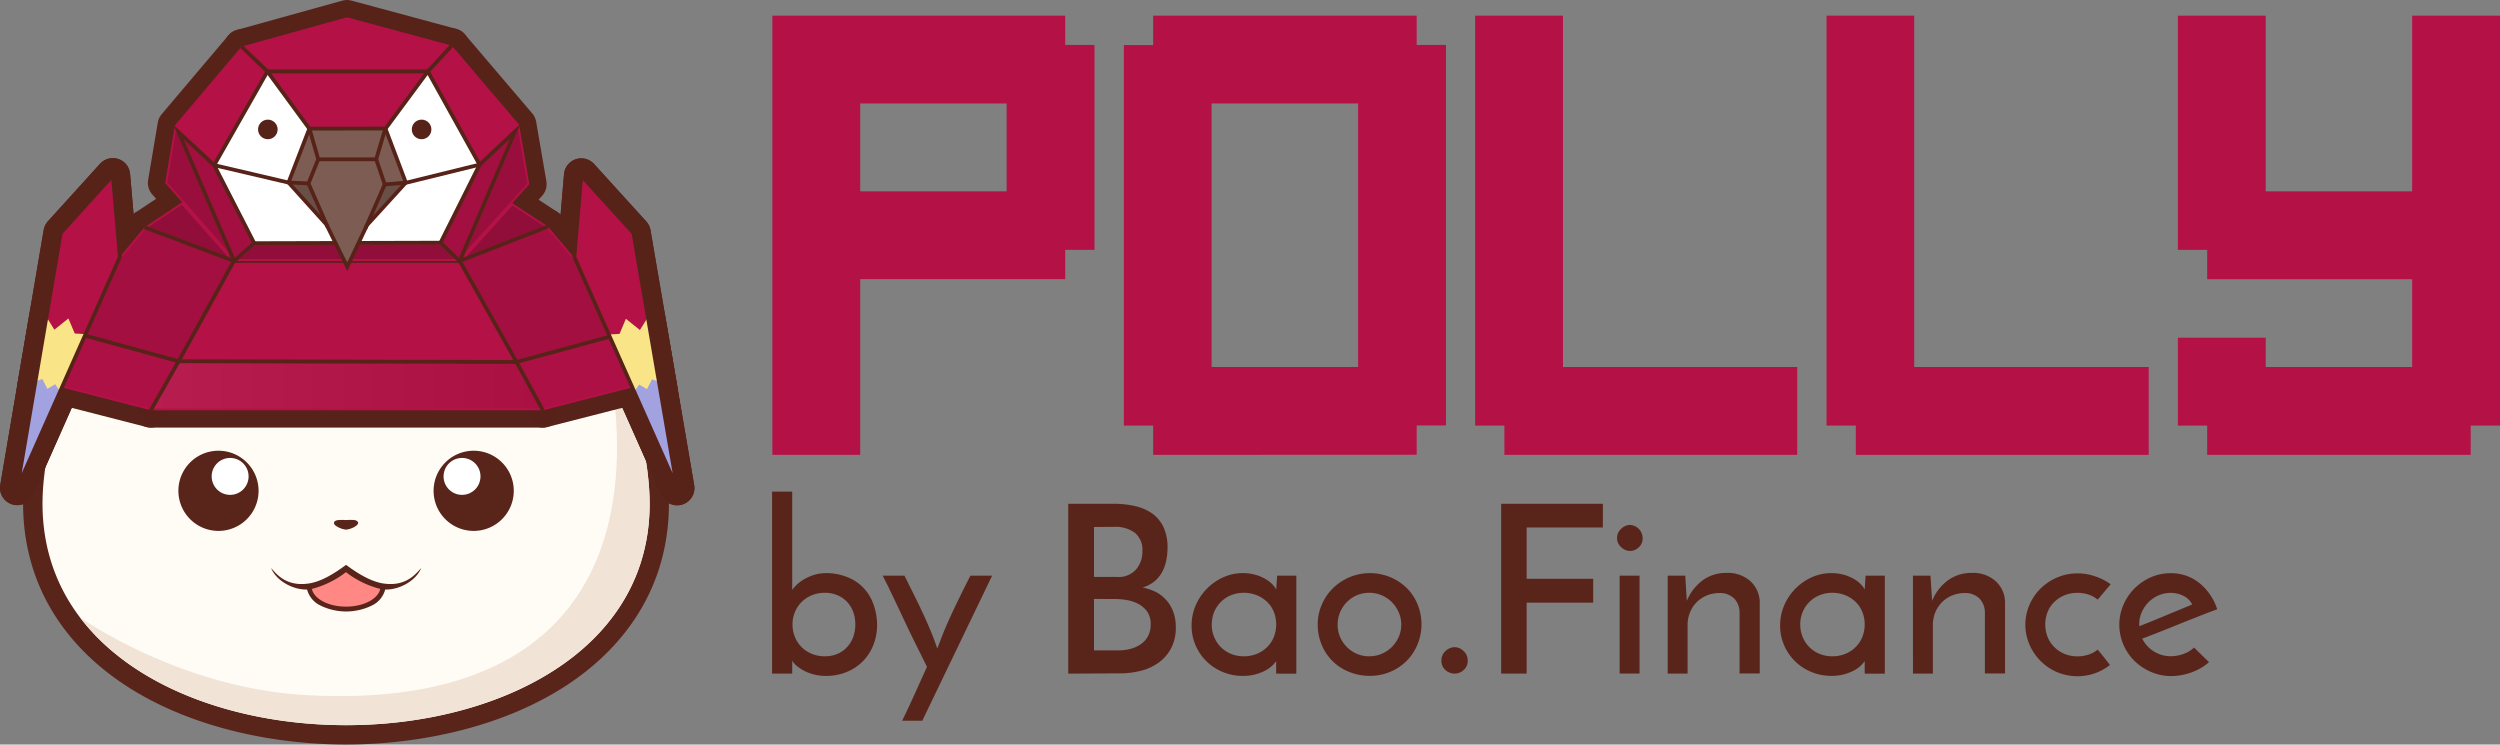 <svg xmlns="http://www.w3.org/2000/svg" xmlns:xlink="http://www.w3.org/1999/xlink" viewBox="0 0 650.39 193.69"><rect x="0" y="0" width="650.39" height="193.69" fill="#808080" stroke="none"/><defs><style>.cls-1{fill:#b41147;}.cls-2,.cls-3{fill:#59251b;}.cls-3,.cls-4,.cls-5,.cls-6,.cls-7{fill-rule:evenodd;}.cls-4{fill:#fffcf5;}.cls-5{fill:#f1e3d6;}.cls-13,.cls-22,.cls-6{fill:#fff;}.cls-7{fill:#ff8884;}.cls-8{fill:#ff4343;}.cls-10,.cls-11,.cls-12,.cls-13,.cls-14,.cls-15,.cls-16,.cls-17,.cls-18,.cls-23,.cls-8,.cls-9{stroke:#572319;}.cls-10,.cls-11,.cls-12,.cls-13,.cls-14,.cls-15,.cls-16,.cls-17,.cls-8,.cls-9{stroke-linecap:round;stroke-linejoin:round;stroke-width:9px;}.cls-18,.cls-9{fill:none;}.cls-10,.cls-24,.cls-28{opacity:0.05;}.cls-11,.cls-19{opacity:0.1;}.cls-12,.cls-20{opacity:0.15;}.cls-14,.cls-23{fill:#7d5d53;}.cls-15,.cls-25{fill:#572319;}.cls-16{fill:#fcd73d;}.cls-17{fill:#4946d1;}.cls-18,.cls-23{stroke-miterlimit:10;}.cls-21{opacity:0.2;}.cls-26{fill:#f9e487;}.cls-27{fill:#a2a2e0;}.cls-28{fill:url(#linear-gradient);}</style><linearGradient id="linear-gradient" x1="40.1" y1="100.37" x2="140.38" y2="100.37" gradientUnits="userSpaceOnUse"><stop offset="0" stop-color="#fff"/><stop offset="1"/></linearGradient></defs><g id="Layer_2" data-name="Layer 2"><g id="Layer_1-2" data-name="Layer 1"><path class="cls-1" d="M200.94,118.34V4.07h76.18v7.62h7.62V65h-7.62v7.62H223.79v45.71Zm60.94-68.56V26.92H223.79V49.78Z"/><path class="cls-1" d="M300,118.34v-7.62h-7.62v-99H300V4.07h68.56v7.62h7.62v99h-7.62v7.62Zm53.32-22.86V26.92H315.21V95.48Z"/><path class="cls-1" d="M391.38,118.34v-7.62h-7.61V4.07h22.85V95.48h60.94v22.86Z"/><path class="cls-1" d="M482.8,118.34v-7.62h-7.62V4.07H498V95.48H559v22.86Z"/><path class="cls-1" d="M574.21,118.34v-7.62h-7.62V87.87h22.85v7.61h38.09V72.63H574.21V65h-7.62V4.07h22.85V49.78h38.09V4.07h22.86V110.72h-7.62v7.62Z"/><path class="cls-2" d="M228.18,162.57a14.11,14.11,0,0,1-1,5.3,12.35,12.35,0,0,1-2.75,4.21,12.58,12.58,0,0,1-4.23,2.77,14.21,14.21,0,0,1-5.39,1,12.3,12.3,0,0,1-5.43-1.25,11.38,11.38,0,0,1-2-1.28,5.52,5.52,0,0,1-1.28-1.43q0,.3,0,.63c0,.23,0,.44,0,.64v2.08h-5.24V127.89h5.24v25.6a8.63,8.63,0,0,1,1.31-1.49,10.15,10.15,0,0,1,1.95-1.4,12.66,12.66,0,0,1,2.53-1.07,10.82,10.82,0,0,1,3.11-.43,14.45,14.45,0,0,1,5.33,1,11.59,11.59,0,0,1,6.83,6.91A15.8,15.8,0,0,1,228.18,162.57Zm-5.67-.12a9.53,9.53,0,0,0-.54-3.26,7.43,7.43,0,0,0-4.09-4.33,8.22,8.22,0,0,0-3.29-.64,8.88,8.88,0,0,0-3.38.64,8,8,0,0,0-2.65,1.74,8.15,8.15,0,0,0-2.38,5.85,8.32,8.32,0,0,0,.64,3.29,7.88,7.88,0,0,0,4.39,4.36,8.88,8.88,0,0,0,3.38.64,8.22,8.22,0,0,0,3.29-.64,7.37,7.37,0,0,0,2.5-1.77,7.84,7.84,0,0,0,1.59-2.62A9.49,9.49,0,0,0,222.51,162.45Z"/><path class="cls-2" d="M239.94,187.5H234.7l1.62-3.38c.5-1.08,1-2.18,1.52-3.3s1-2.27,1.56-3.47,1.11-2.49,1.76-3.87c-.93-1.83-1.89-3.75-2.86-5.76s-2-4-2.93-6.06-1.94-4.07-2.89-6.1-1.9-4-2.84-5.79h5.67q2.19,4.33,3.63,7.32t2.37,5.15c.63,1.44,1.14,2.67,1.53,3.68s.72,2,1,2.81l1.07-2.81c.38-1,.89-2.24,1.52-3.68s1.42-3.16,2.38-5.15,2.16-4.43,3.63-7.32h5.66Z"/><path class="cls-2" d="M277.91,175.25V131.06h11.7a25.08,25.08,0,0,1,5.85.64,12.3,12.3,0,0,1,4.45,2,9.22,9.22,0,0,1,2.83,3.54,12.45,12.45,0,0,1,1,5.27,16.92,16.92,0,0,1-.34,3.35,10.54,10.54,0,0,1-1.09,3,8.3,8.3,0,0,1-2,2.41,8.58,8.58,0,0,1-3.07,1.58,13.61,13.61,0,0,1,3.14,1,9.38,9.38,0,0,1,4.75,5.06,11.16,11.16,0,0,1,.76,4.32,11.31,11.31,0,0,1-1.22,5.43,11.05,11.05,0,0,1-3.23,3.72,13.56,13.56,0,0,1-4.63,2.13,22.17,22.17,0,0,1-5.42.67Zm6.7-38.15v13h6a6.1,6.1,0,0,0,4.94-1.95,7.1,7.1,0,0,0,1.65-4.75,5.7,5.7,0,0,0-2-4.82,8.49,8.49,0,0,0-5.28-1.52Zm0,18.71v13.4h6.22a12.74,12.74,0,0,0,3.32-.42,8.35,8.35,0,0,0,2.71-1.25,6,6,0,0,0,1.83-2.1,6.34,6.34,0,0,0,.67-3,5.83,5.83,0,0,0-.79-3.14,6.4,6.4,0,0,0-2.1-2,9.38,9.38,0,0,0-3-1.13,17.83,17.83,0,0,0-3.44-.33Z"/><path class="cls-2" d="M310,162.75a13.21,13.21,0,0,1,1.07-5.27,14.12,14.12,0,0,1,7.13-7.28,12.27,12.27,0,0,1,5.15-1.1,11.74,11.74,0,0,1,3.35.46,11.16,11.16,0,0,1,2.62,1.13,8,8,0,0,1,1.77,1.4,5.21,5.21,0,0,1,.92,1.28l.24-3.6h5v25.48H332V172a7.17,7.17,0,0,1-1,1.15,7.35,7.35,0,0,1-1.74,1.25,12.13,12.13,0,0,1-5.88,1.44,13.44,13.44,0,0,1-5.39-1.07,13,13,0,0,1-7-7A12.69,12.69,0,0,1,310,162.75Zm5.24-.3a8.5,8.5,0,0,0,.64,3.29,8.11,8.11,0,0,0,1.74,2.62,8.22,8.22,0,0,0,2.62,1.74,8.73,8.73,0,0,0,3.35.64,9,9,0,0,0,3.39-.64,8.24,8.24,0,0,0,2.68-1.77,7.9,7.9,0,0,0,1.74-2.62,9,9,0,0,0,0-6.52,7.58,7.58,0,0,0-1.74-2.59,8.5,8.5,0,0,0-2.68-1.74,9,9,0,0,0-3.39-.64,8.73,8.73,0,0,0-3.35.64,8,8,0,0,0-4.36,4.33A8.31,8.31,0,0,0,315.26,162.45Z"/><path class="cls-2" d="M342.81,162.45a12.81,12.81,0,0,1,1.07-5.18,13.46,13.46,0,0,1,2.89-4.24,14.06,14.06,0,0,1,4.3-2.86,13.81,13.81,0,0,1,10.66,0A13.68,13.68,0,0,1,366,153a12.9,12.9,0,0,1,2.8,4.24,13.79,13.79,0,0,1,0,10.36,13.06,13.06,0,0,1-7.07,7.16,13.44,13.44,0,0,1-5.39,1.07,14.19,14.19,0,0,1-5.27-1,12.73,12.73,0,0,1-7.19-7A13.67,13.67,0,0,1,342.81,162.45Zm5.18.06a8.13,8.13,0,0,0,.64,3.2A8.32,8.32,0,0,0,353,170.1a8.16,8.16,0,0,0,3.2.64,8.29,8.29,0,0,0,5.88-2.41,8.73,8.73,0,0,0,1.8-2.62,7.81,7.81,0,0,0,.67-3.2,8.05,8.05,0,0,0-.67-3.23,8.75,8.75,0,0,0-1.8-2.65,8.29,8.29,0,0,0-5.88-2.41,8.16,8.16,0,0,0-3.2.64,8.27,8.27,0,0,0-5,7.65Z"/><path class="cls-2" d="M375,171.84a3.25,3.25,0,0,1,1.06-2.47,3.45,3.45,0,0,1,2.41-1,3.31,3.31,0,0,1,2.29,1,3.26,3.26,0,0,1,1.07,2.47,3.1,3.1,0,0,1-1.07,2.49,3.47,3.47,0,0,1-2.29.92,3.64,3.64,0,0,1-2.41-.92A3.09,3.09,0,0,1,375,171.84Z"/><path class="cls-2" d="M390.53,175.25V131.06H417v6.16H397.17v13.35h17.31v6.21H397.17v18.47Z"/><path class="cls-2" d="M420.69,140a3.16,3.16,0,0,1,1.07-2.43,3.34,3.34,0,0,1,2.29-1,3.45,3.45,0,0,1,3.29,3.41,3.12,3.12,0,0,1-1,2.41,3.28,3.28,0,0,1-2.25.95,3.39,3.39,0,0,1-2.29-.95A3.08,3.08,0,0,1,420.69,140Zm5.85,35.23h-5.18V149.77h5.18Z"/><path class="cls-2" d="M433.86,149.77h4.57q.12,1.89.21,3.45c.06,1,.13,2.06.21,3.08a12.58,12.58,0,0,1,4-5.25,10.24,10.24,0,0,1,6.36-2,8.76,8.76,0,0,1,6.16,2.14,7.56,7.56,0,0,1,2.44,5.48v18.53h-5.25V159.1a5.34,5.34,0,0,0-1.33-3.32,5.28,5.28,0,0,0-3.85-1.5,8.73,8.73,0,0,0-3.35.64,8.22,8.22,0,0,0-2.62,1.74,8,8,0,0,0-1.73,2.62,8.51,8.51,0,0,0-.64,3.35v12.62h-5.18Z"/><path class="cls-2" d="M463.11,162.75a13.2,13.2,0,0,1,1.06-5.27,14.12,14.12,0,0,1,7.13-7.28,12.34,12.34,0,0,1,5.15-1.1,11.87,11.87,0,0,1,3.36.46,11.35,11.35,0,0,1,2.62,1.13,7.68,7.68,0,0,1,1.76,1.4,5.21,5.21,0,0,1,.92,1.28l.24-3.6h5v25.48h-5.24V172a7.17,7.17,0,0,1-1,1.15,7.28,7.28,0,0,1-1.73,1.25,12.7,12.7,0,0,1-2.53,1,12.21,12.21,0,0,1-3.35.43,13.48,13.48,0,0,1-5.4-1.07,13.09,13.09,0,0,1-7-7A12.68,12.68,0,0,1,463.11,162.75Zm5.24-.3a8.32,8.32,0,0,0,.64,3.29,7.8,7.8,0,0,0,1.74,2.62,8.11,8.11,0,0,0,2.62,1.74,8.66,8.66,0,0,0,3.35.64,8.92,8.92,0,0,0,3.38-.64,8.13,8.13,0,0,0,2.68-1.77,7.9,7.9,0,0,0,1.74-2.62,9,9,0,0,0,0-6.52,7.58,7.58,0,0,0-1.74-2.59,8.38,8.38,0,0,0-2.68-1.74,8.92,8.92,0,0,0-3.38-.64,8.66,8.66,0,0,0-3.35.64,8.11,8.11,0,0,0-2.62,1.74,7.87,7.87,0,0,0-1.74,2.59A8.14,8.14,0,0,0,468.35,162.45Z"/><path class="cls-2" d="M497.66,149.77h4.57c.08,1.26.15,2.41.22,3.45s.13,2.06.21,3.08a12.48,12.48,0,0,1,4-5.25,10.29,10.29,0,0,1,6.37-2,8.72,8.72,0,0,1,6.15,2.14,7.48,7.48,0,0,1,2.44,5.48v18.53h-5.24V159.1a5.34,5.34,0,0,0-1.34-3.32,5.24,5.24,0,0,0-3.84-1.5,8.66,8.66,0,0,0-3.35.64,8.11,8.11,0,0,0-2.62,1.74,8.22,8.22,0,0,0-1.74,2.62,8.69,8.69,0,0,0-.64,3.35v12.62h-5.18Z"/><path class="cls-2" d="M545.74,169l1.62,2c.51.63,1,1.29,1.55,2a13.62,13.62,0,0,1-3.83,2.13,13.67,13.67,0,0,1-9.91-.27,13.62,13.62,0,0,1-4.3-2.89,14,14,0,0,1-2.89-4.27,13.07,13.07,0,0,1,0-10.36,13.63,13.63,0,0,1,2.89-4.24,14.06,14.06,0,0,1,4.3-2.86,13.17,13.17,0,0,1,5.27-1.07,13.55,13.55,0,0,1,4.72.8A14.82,14.82,0,0,1,549.1,152l-3.36,4a7.4,7.4,0,0,0-2.37-1.31,9.18,9.18,0,0,0-2.93-.46,8.66,8.66,0,0,0-3.35.64,8.47,8.47,0,0,0-2.65,1.74,7.58,7.58,0,0,0-1.74,2.59,9,9,0,0,0,0,6.52,7.9,7.9,0,0,0,1.74,2.62,8.21,8.21,0,0,0,2.65,1.77,8.66,8.66,0,0,0,3.35.64,8.91,8.91,0,0,0,2.93-.46A7.4,7.4,0,0,0,545.74,169Z"/><path class="cls-2" d="M574.69,172.26a13.64,13.64,0,0,1-4.45,2.62,15.26,15.26,0,0,1-5.36,1,13.14,13.14,0,0,1-5.27-1.07,13.88,13.88,0,0,1-4.3-2.86,13.19,13.19,0,0,1-2.89-4.24,13.07,13.07,0,0,1,0-10.36,13.65,13.65,0,0,1,2.89-4.27,14.07,14.07,0,0,1,4.23-2.89,12.64,12.64,0,0,1,5.15-1.07,11.63,11.63,0,0,1,7.53,2.59,14.39,14.39,0,0,1,4.6,6.8c-1.26.45-2.7,1-4.32,1.64l-5.06,2q-2.62,1.08-5.24,2.11t-4.88,1.89a8.26,8.26,0,0,0,7.44,4.57,9.62,9.62,0,0,0,3.32-.61,7.4,7.4,0,0,0,2.71-1.65Zm-4.39-15A4.85,4.85,0,0,0,568,155a7.53,7.53,0,0,0-3.23-.76,8,8,0,0,0-3.26.67,8.52,8.52,0,0,0-2.6,1.8,8.77,8.77,0,0,0-1.73,2.59,7.35,7.35,0,0,0-.64,3,2,2,0,0,0,0,.42.89.89,0,0,1,0,.19l3.44-1.37,3.69-1.53,3.53-1.46Z"/></g><g id="Layer_2-2" data-name="Layer 2"><g id="Happy"><path class="cls-3" d="M127.17,61.55c26.5,12.33,43.94,33.85,46.61,63.83,1.14,12.72-1.53,25.05-8.68,35.72C149.31,184.68,117,193.69,90,193.69s-59.27-9-75.07-32.59c-7.14-10.67-9.81-23-8.67-35.72C9,95.4,26.4,73.88,52.9,61.55A18.25,18.25,0,0,1,75.81,44.62a18.26,18.26,0,0,1,28.45,0,18.25,18.25,0,0,1,22.91,16.93Z"/><path class="cls-4" d="M122.13,61.51A13.21,13.21,0,0,0,102.2,50.89c-2.27,1.22-5.7,5.58-6.83,8.67a19.58,19.58,0,0,1,5.09-11.62,13.21,13.21,0,0,0-22.59,3c-1.06,2.35-1.14,7.9-.16,11a19.64,19.64,0,0,1-3-12.4A13.21,13.21,0,0,0,57.92,62.25a13.43,13.43,0,0,0,.23,2.47h0c.62,2.5,4,6.91,6.7,8.77a19.4,19.4,0,0,1-9.71-7.43C30,77.7,13.8,97.77,11.3,125.83c-7.48,83.77,165,83.77,157.47,0-2.6-29.17-20-49.71-46.85-61.11-2.18-1.38-7.66-2.24-10.91-1.7A19,19,0,0,1,122.13,61.51Z"/><path class="cls-5" d="M64.85,73.49a19.4,19.4,0,0,1-9.71-7.43c-.91.42-1.8.85-2.69,1.3C55.37,70.83,59.68,72.86,64.85,73.49Z"/><path class="cls-5" d="M77.44,60.9c.08.36.17.71.27,1l-.27-1Zm.27,1C74.26,58,72.38,53.65,72.5,49.11a13.16,13.16,0,0,1,2.2.42A19.64,19.64,0,0,0,77.71,61.93Z"/><path class="cls-5" d="M95.49,59.25l-.12.31.12-.31Zm-.12.31c-.54-5.22.5-9.89,3.28-13.53a13.61,13.61,0,0,1,1.81,1.91A19.58,19.58,0,0,0,95.37,59.56Z"/><path class="cls-5" d="M122.13,61.51a14,14,0,0,0-.49-2.92A19.72,19.72,0,0,0,111,63,19,19,0,0,1,122.13,61.51Z"/><path class="cls-3" d="M90.06,135.3a13.89,13.89,0,0,1,2.22,0c.56.12.9.43.89.76s-.36.64-.92,1a5.81,5.81,0,0,1-2.22.73,5.75,5.75,0,0,1-2.22-.73c-.56-.31-.92-.61-.92-1s.37-.64,1-.75A15,15,0,0,1,90.06,135.3Z"/><path class="cls-3" d="M80.31,151.8c3.1-.46,6.37-2.37,9.72-4.85,3.35,2.48,6.63,4.39,9.73,4.85,6,.89,8.51-2.68,9.81-4-1.39,3.42-5.91,5.72-9.38,5.56l0,.1a6.46,6.46,0,0,1-3.59,4.14,15.21,15.21,0,0,1-13.09,0,6.5,6.5,0,0,1-3.6-4.14l0-.1c-3.46.16-8-2.14-9.37-5.56C71.8,149.12,74.26,152.69,80.31,151.8Z"/><path class="cls-3" d="M82.77,91.26c9.4-4,9.49-16.32,5.28-21.42C88.62,79.41,86.69,86.38,82.77,91.26Z"/><path class="cls-3" d="M92.58,72.8c2.25,8.94,6.43,11.44,11.66,10.5C95.33,77.17,95.35,75.72,92.58,72.8Z"/><path class="cls-3" d="M84.09,72.73c.66,5.5-4.9,11.77-9.25,11.21C78.55,81.89,81.45,77.26,84.09,72.73Z"/><path class="cls-3" d="M56.84,117.26a10.43,10.43,0,1,1-10.43,10.43A10.42,10.42,0,0,1,56.84,117.26Z"/><path class="cls-6" d="M59.87,119.14a4.8,4.8,0,1,1-4.8,4.79A4.79,4.79,0,0,1,59.87,119.14Z"/><path class="cls-7" d="M98.92,153.21c-.55,2.6-4.32,4.61-8.89,4.61s-8.33-2-8.89-4.61A24.42,24.42,0,0,0,90,148.85,24.5,24.5,0,0,0,98.92,153.21Z"/><path class="cls-5" d="M20.91,160.73c35.42,46.53,154.09,34.91,147.86-34.9a69.89,69.89,0,0,0-10.29-31.45c9.64,55.06-14.73,90.23-79.26,86.43C59.56,179.65,38.5,172.22,20.91,160.73Z"/><path class="cls-3" d="M123.23,117.26a10.43,10.43,0,1,0,10.43,10.43A10.43,10.43,0,0,0,123.23,117.26Z"/><path class="cls-6" d="M120.2,119.14a4.8,4.8,0,1,0,4.8,4.79A4.79,4.79,0,0,0,120.2,119.14Z"/></g><polygon class="cls-8" points="39.23 106.74 141.23 106.74 165.42 100.55 165.23 85.79 142.56 58.93 119.71 43.98 100.47 39.02 78.95 39.02 60.09 44.17 37.61 59.12 15.52 85.5 15.14 100.55 39.23 106.74"/><polyline class="cls-9" points="15.52 85.5 46.47 93.98 134.37 94.17 165.23 85.79"/><polyline class="cls-9" points="142.56 58.93 119.61 67.88 60.85 67.88 37.61 59.12"/><polyline class="cls-9" points="60.09 44.17 78.56 48.26 102.18 48.26 119.71 43.98"/><polyline class="cls-9" points="102.18 48.26 119.61 67.88 134.37 94.17 141.23 106.74"/><polyline class="cls-9" points="78.56 48.26 60.85 67.88 46.47 93.98 39.23 106.74"/><polygon class="cls-8" points="60.9 67.91 119.59 67.91 137.71 47.91 135.05 32.43 117.52 11.86 90.27 4.5 62.84 12.12 45.49 32.62 42.97 47.59 60.9 67.91"/><polygon class="cls-10" points="47.53 36.04 61.03 67.43 65.92 63.15 55.42 42.82 47.53 36.04"/><polyline class="cls-10" points="114.88 62.95 125.14 42.46 133.2 35.18 119.87 67.34 114.88 62.95"/><polygon class="cls-11" points="134.77 33.7 137.17 47.76 121.21 65.37 134.77 33.7"/><polygon class="cls-11" points="45.75 34.06 43.5 47.44 59.19 65.22 45.75 34.06"/><polygon class="cls-12" points="66.33 63.8 114.39 63.67 118.28 67.38 62.22 67.4 66.33 63.8"/><polygon class="cls-13" points="55.81 42.89 69.57 18.59 80.87 34.18 75.03 47.58 55.81 42.89"/><polyline class="cls-13" points="55.81 42.89 66.14 63.29 114.58 63.17 124.72 42.87 111.28 18.61 99.75 34.13"/><polyline class="cls-9" points="69.57 18.59 111.31 18.59 117.52 11.86"/><line class="cls-9" x1="66.14" y1="63.27" x2="114.61" y2="63.14"/><polyline class="cls-9" points="69.57 18.59 80.91 34.07 75.24 47.54 55.72 42.96 66.14 63.27 60.9 67.91 46.42 34.34 55.72 42.96 69.57 18.59 62.84 12.12"/><polyline class="cls-9" points="99.78 34.17 111.31 18.59 124.77 42.84 134.03 34.15 119.59 67.91 114.61 63.15 124.77 42.84"/><line class="cls-9" x1="105.24" y1="47.64" x2="124.77" y2="42.83"/><line class="cls-9" x1="99.73" y1="34.08" x2="105.24" y2="47.79"/><polygon class="cls-14" points="80.48 33.46 100.27 33.44 105.58 47.5 95.45 58.61 90.34 69.41 84.95 58.45 75.06 47.48 80.48 33.46"/><polyline class="cls-11" points="100.47 47.83 97.08 56.08 104.32 48.13 100.47 47.83"/><polyline class="cls-11" points="80.09 47.73 83.29 55.86 76.24 48.03 80.09 47.73"/><polygon class="cls-12" points="38.71 58.99 59.19 66.72 47.31 53.27 38.71 58.99"/><polygon class="cls-12" points="141.47 58.81 121.41 66.64 133.33 53.48 141.47 58.81"/><polygon class="cls-10" points="16.68 100.43 38.98 106.16 45.71 94.29 22.1 87.82 16.68 100.43"/><polygon class="cls-10" points="141.48 106.16 163.8 100.44 158.34 88.18 135.12 94.48 141.48 106.16"/><polygon class="cls-10" points="37.77 59.71 60.12 68.15 46.22 93.39 22.79 86.97 31.66 67.01 37.77 59.71"/><polygon class="cls-10" points="142.41 59.53 120.34 68.14 134.62 93.57 157.92 87.25 149.11 67.48 142.41 59.53"/><polyline class="cls-9" points="80.51 33.48 82.79 41.44 97.87 41.44 100.21 33.51"/><polyline class="cls-9" points="97.87 41.44 100.09 47.98 105.54 47.52"/><line class="cls-9" x1="100.09" y1="47.98" x2="95.07" y2="59.41"/><polyline class="cls-9" points="85.22 59.02 80.25 47.72 75.11 47.48"/><line class="cls-9" x1="80.25" y1="47.72" x2="82.79" y2="41.44"/><circle class="cls-15" cx="69.68" cy="33.67" r="2.55"/><circle class="cls-15" cx="109.68" cy="33.67" r="2.55"/><polygon class="cls-8" points="29.36 45.63 31.2 66.82 4.5 126.92 15.8 60.59 29.36 45.63"/><polyline class="cls-16" points="12.07 82.44 14.15 85.77 17.79 82.84 19.45 86.76 22.36 86.93 15.53 102.21 8.91 100.83 12.07 82.44"/><polygon class="cls-17" points="9.24 99.22 11.02 98.59 12.33 101.15 14.36 99.96 15.53 101.68 4.71 126.44 9.24 99.22"/><polygon class="cls-9" points="29.36 45.63 31.2 66.82 4.5 126.92 15.8 60.59 29.36 45.63"/><polygon class="cls-8" points="151.22 45.69 149.41 66.88 176.16 126.96 164.8 60.64 151.22 45.69"/><polyline class="cls-16" points="168.56 82.53 166.47 85.86 162.83 82.94 161.18 86.86 158.27 87.03 165.11 102.3 171.73 100.92 168.56 82.53"/><polygon class="cls-17" points="171.39 99.31 169.62 98.68 168.31 101.24 166.28 100.05 165.11 101.78 175.95 126.53 171.39 99.31"/><polygon class="cls-9" points="151.22 45.69 149.41 66.88 176.16 126.96 164.8 60.64 151.22 45.69"/><polygon class="cls-10" points="46.75 94.49 134.05 94.68 140.38 106.25 40.1 106.23 46.75 94.49"/><polygon class="cls-1" points="39.23 106.74 141.23 106.74 165.42 100.55 165.23 85.79 142.56 58.93 119.71 43.98 100.47 39.02 78.95 39.02 60.09 44.17 37.61 59.12 15.52 85.5 15.14 100.55 39.23 106.74"/><polyline class="cls-18" points="15.52 85.5 46.47 93.98 134.37 94.17 165.23 85.79"/><polyline class="cls-18" points="142.56 58.93 119.61 67.88 60.85 67.88 37.61 59.12"/><polyline class="cls-18" points="60.09 44.17 78.56 48.26 102.18 48.26 119.71 43.98"/><polyline class="cls-18" points="102.18 48.26 119.61 67.88 134.37 94.17 141.23 106.74"/><polyline class="cls-18" points="78.56 48.26 60.85 67.88 46.47 93.98 39.23 106.74"/><polygon class="cls-1" points="60.9 67.91 119.59 67.91 137.71 47.91 135.05 32.43 117.52 11.86 90.27 4.5 62.84 12.12 45.49 32.62 42.97 47.59 60.9 67.91"/><polygon class="cls-19" points="47.53 36.04 61.03 67.43 65.92 63.15 55.42 42.82 47.53 36.04"/><polyline class="cls-19" points="114.88 62.95 125.14 42.46 133.2 35.18 119.87 67.34 114.88 62.95"/><polygon class="cls-20" points="134.77 33.7 137.17 47.76 121.21 65.37 134.77 33.7"/><polygon class="cls-20" points="45.75 34.06 43.5 47.44 59.19 65.22 45.75 34.06"/><polygon class="cls-21" points="66.33 63.8 114.39 63.67 118.28 67.38 62.22 67.4 66.33 63.8"/><polygon class="cls-22" points="55.81 42.89 69.57 18.59 80.87 34.18 75.03 47.58 55.81 42.89"/><polyline class="cls-22" points="55.81 42.89 66.14 63.29 114.58 63.17 124.72 42.87 111.28 18.61 99.75 34.13"/><polyline class="cls-18" points="69.57 18.59 111.31 18.59 117.52 11.86"/><line class="cls-18" x1="66.14" y1="63.27" x2="114.61" y2="63.14"/><polyline class="cls-18" points="69.57 18.59 80.91 34.07 75.24 47.54 55.72 42.96 66.14 63.27 60.9 67.91 46.42 34.34 55.72 42.96 69.57 18.59 62.84 12.12"/><polyline class="cls-18" points="99.78 34.17 111.31 18.59 124.77 42.84 134.03 34.15 119.59 67.91 114.61 63.15 124.77 42.84"/><line class="cls-18" x1="105.24" y1="47.64" x2="124.77" y2="42.83"/><line class="cls-18" x1="99.73" y1="34.08" x2="105.24" y2="47.79"/><polygon class="cls-23" points="80.48 33.46 100.27 33.44 105.58 47.5 95.45 58.61 90.34 69.41 84.95 58.45 75.06 47.48 80.48 33.46"/><polyline class="cls-20" points="100.47 47.83 97.08 56.08 104.32 48.13 100.47 47.83"/><polyline class="cls-20" points="80.09 47.73 83.29 55.86 76.24 48.03 80.09 47.73"/><polygon class="cls-21" points="38.71 58.99 59.19 66.72 47.31 53.27 38.71 58.99"/><polygon class="cls-21" points="141.47 58.81 121.41 66.64 133.33 53.48 141.47 58.81"/><polygon class="cls-24" points="16.68 100.43 38.98 106.16 45.71 94.29 22.1 87.82 16.68 100.43"/><polygon class="cls-24" points="141.48 106.16 163.8 100.44 158.34 88.18 135.12 94.48 141.48 106.16"/><polygon class="cls-19" points="37.77 59.71 60.12 68.15 46.22 93.39 22.79 86.97 31.66 67.01 37.77 59.71"/><polygon class="cls-19" points="142.41 59.53 120.34 68.14 134.62 93.57 157.92 87.25 149.11 67.48 142.41 59.53"/><polyline class="cls-18" points="80.51 33.48 82.79 41.44 97.87 41.44 100.21 33.51"/><polyline class="cls-18" points="97.87 41.44 100.09 47.98 105.54 47.52"/><line class="cls-18" x1="100.09" y1="47.98" x2="95.07" y2="59.41"/><polyline class="cls-18" points="85.22 59.02 80.25 47.72 75.11 47.48"/><line class="cls-18" x1="80.25" y1="47.72" x2="82.79" y2="41.44"/><circle class="cls-25" cx="69.68" cy="33.67" r="2.55"/><circle class="cls-25" cx="109.68" cy="33.67" r="2.55"/><polygon class="cls-1" points="29.36 45.63 31.2 66.82 4.5 126.92 15.8 60.59 29.36 45.63"/><polyline class="cls-26" points="12.07 82.44 14.15 85.77 17.79 82.84 19.45 86.76 22.36 86.93 15.53 102.21 8.91 100.83 12.07 82.44"/><polygon class="cls-27" points="9.24 99.22 11.02 98.59 12.33 101.15 14.36 99.96 15.53 101.68 4.71 126.44 9.24 99.22"/><polygon class="cls-18" points="29.36 45.63 31.2 66.82 4.5 126.92 15.8 60.59 29.36 45.63"/><polygon class="cls-1" points="151.22 45.69 149.41 66.88 176.16 126.96 164.8 60.64 151.22 45.69"/><polyline class="cls-26" points="168.56 82.53 166.47 85.86 162.83 82.94 161.18 86.86 158.27 87.03 165.11 102.3 171.73 100.92 168.56 82.53"/><polygon class="cls-27" points="171.39 99.31 169.62 98.68 168.31 101.24 166.28 100.05 165.11 101.78 175.95 126.53 171.39 99.31"/><polygon class="cls-18" points="151.22 45.69 149.41 66.88 176.16 126.96 164.8 60.64 151.22 45.69"/><polygon class="cls-28" points="46.75 94.49 134.05 94.68 140.38 106.25 40.1 106.23 46.75 94.49"/></g></g></svg>